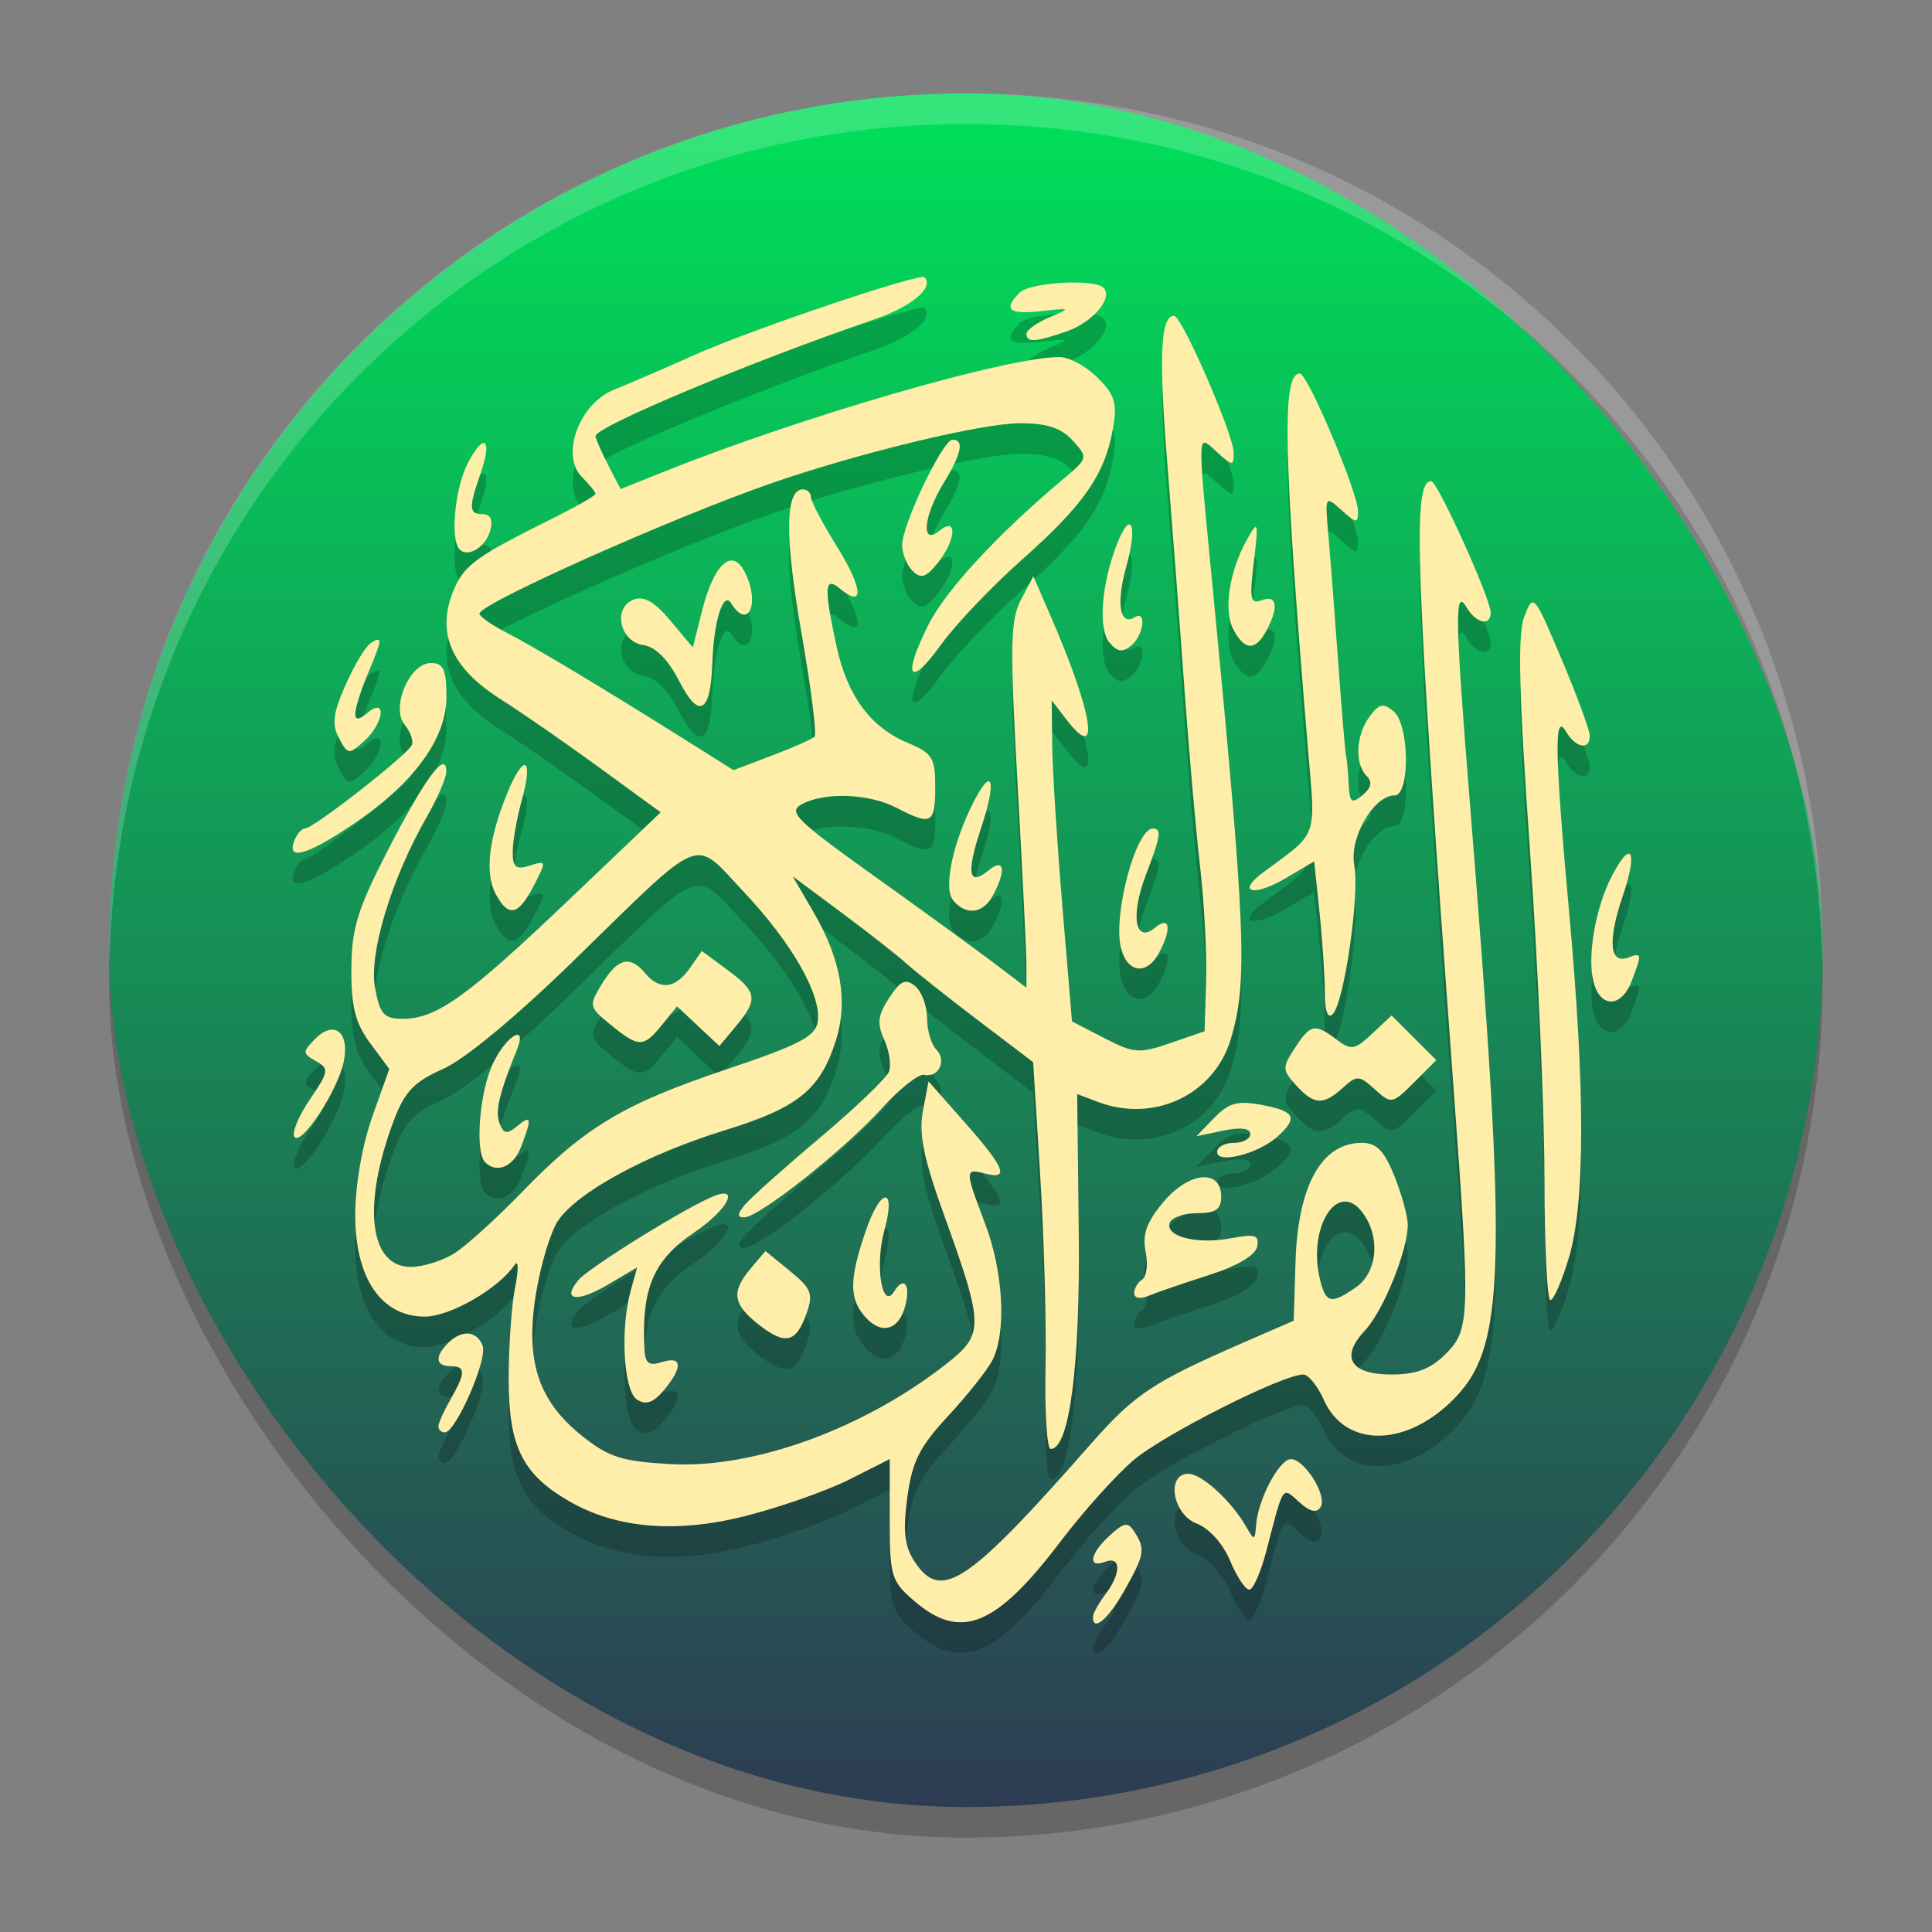 <?xml version="1.0" encoding="UTF-8" standalone="no"?>
<svg
   width="62"
   height="62"
   version="1"
   id="svg4"
   sodipodi:docname="Othman.svg"
   inkscape:version="1.4 (unknown)"
   xmlns:inkscape="http://www.inkscape.org/namespaces/inkscape"
   xmlns:sodipodi="http://sodipodi.sourceforge.net/DTD/sodipodi-0.dtd"
   xmlns:xlink="http://www.w3.org/1999/xlink"
   xmlns="http://www.w3.org/2000/svg"
   xmlns:svg="http://www.w3.org/2000/svg">
  <rect width="100%" height="100%" fill="#808080" stroke="none"/>
  <defs
     id="defs4">
    <linearGradient
       id="linearGradient4"
       inkscape:collect="always">
      <stop
         style="stop-color:#2d3c53;stop-opacity:1;"
         offset="0"
         id="stop4" />
      <stop
         style="stop-color:#00de59;stop-opacity:1;"
         offset="1"
         id="stop5" />
    </linearGradient>
    <linearGradient
       inkscape:collect="always"
       xlink:href="#linearGradient4"
       id="linearGradient5"
       x1="32"
       y1="60"
       x2="32"
       y2="5"
       gradientUnits="userSpaceOnUse" />
  </defs>
  <sodipodi:namedview
     id="namedview4"
     pagecolor="#ffffff"
     bordercolor="#000000"
     borderopacity="0.25"
     inkscape:showpageshadow="2"
     inkscape:pageopacity="0.0"
     inkscape:pagecheckerboard="0"
     inkscape:deskcolor="#d1d1d1"
     inkscape:zoom="5.6568543"
     inkscape:cx="48.348426"
     inkscape:cy="31.377863"
     inkscape:window-width="1920"
     inkscape:window-height="998"
     inkscape:window-x="0"
     inkscape:window-y="0"
     inkscape:window-maximized="1"
     inkscape:current-layer="svg4" />
  <g
     id="g4"
     transform="matrix(0.982,0,0,0.982,-0.429,-0.93)">
    <rect
       style="opacity:0.2"
       width="56"
       height="56"
       x="4"
       y="5"
       rx="28"
       ry="28"
       id="rect1" />
    <rect
       style="fill:url(#linearGradient5)"
       width="56"
       height="56"
       x="4"
       y="4"
       rx="28"
       ry="28"
       id="rect2" />
    <path
       style="opacity:0.2"
       d="M 30.326,54.277 C 29.561,53.62 29.513,53.464 29.513,51.604 v -1.975 l -1.312,0.663 c -0.722,0.365 -2.24,0.9 -3.374,1.19 -2.292,0.585 -4.262,0.418 -5.819,-0.492 -1.498,-0.876 -1.942,-1.774 -1.948,-3.935 -0.002,-1.07 0.091,-2.433 0.209,-3.028 0.119,-0.601 0.111,-0.931 -0.017,-0.742 -0.527,0.777 -2.11,1.688 -2.933,1.688 -1.418,0 -2.273,-1.247 -2.273,-3.314 0,-0.977 0.227,-2.289 0.556,-3.215 L 13.158,36.88 12.534,36.037 c -0.488,-0.659 -0.622,-1.188 -0.615,-2.425 0.008,-1.33 0.2,-1.953 1.209,-3.911 1.205,-2.339 1.9,-3.27 1.893,-2.535 -0.002,0.204 -0.289,0.869 -0.638,1.478 -1.156,2.018 -1.9,4.475 -1.691,5.587 0.164,0.872 0.291,1.01 0.922,1.009 1.09,-0.002 2.091,-0.72 5.409,-3.883 l 3.005,-2.864 -2.012,-1.467 c -1.106,-0.807 -2.553,-1.808 -3.214,-2.226 -1.668,-1.053 -2.147,-2.241 -1.488,-3.686 0.324,-0.71 0.773,-1.028 3.027,-2.147 0.856,-0.425 1.557,-0.821 1.557,-0.881 0,-0.06 -0.2,-0.308 -0.444,-0.551 -0.712,-0.711 -0.088,-2.4 1.054,-2.855 0.483,-0.193 1.647,-0.695 2.586,-1.117 1.851,-0.832 7.4,-2.707 7.554,-2.554 0.329,0.329 -0.41,0.952 -1.62,1.368 -4.077,1.399 -9.13,3.514 -9.13,3.822 0,0.08 0.185,0.502 0.41,0.938 l 0.41,0.792 1.418,-0.567 c 4.523,-1.81 11.205,-3.747 12.928,-3.747 0.311,0 0.87,0.304 1.242,0.676 0.572,0.571 0.649,0.833 0.496,1.69 -0.263,1.477 -0.957,2.472 -2.967,4.255 -0.983,0.872 -2.173,2.121 -2.643,2.775 -1.039,1.445 -1.28,1.081 -0.42,-0.637 0.568,-1.135 2.265,-2.97 4.423,-4.783 0.801,-0.673 0.804,-0.687 0.297,-1.247 -0.374,-0.413 -0.839,-0.566 -1.717,-0.566 -1.239,0 -5.188,0.949 -8.056,1.936 -3.217,1.107 -9.614,3.959 -9.614,4.286 0,0.091 0.396,0.37 0.88,0.619 0.923,0.475 3.124,1.795 5.823,3.491 l 1.599,1.005 1.253,-0.475 c 0.689,-0.261 1.317,-0.539 1.396,-0.618 0.079,-0.079 -0.115,-1.612 -0.43,-3.408 -0.547,-3.116 -0.532,-4.674 0.046,-4.674 0.146,0 0.266,0.114 0.266,0.252 0,0.139 0.385,0.87 0.855,1.625 0.847,1.36 0.896,2.031 0.1,1.372 -0.515,-0.426 -0.538,-0.073 -0.122,1.863 0.349,1.627 1.109,2.661 2.327,3.17 0.809,0.337 0.902,0.488 0.902,1.454 0,1.193 -0.127,1.261 -1.255,0.674 -0.904,-0.471 -2.345,-0.528 -3.101,-0.124 -0.471,0.252 -0.206,0.515 2.387,2.368 1.605,1.147 3.374,2.433 3.933,2.858 l 1.016,0.773 v -0.731 c 0,-0.402 -0.131,-3.083 -0.291,-5.957 -0.251,-4.504 -0.235,-5.332 0.113,-5.992 l 0.405,-0.766 0.586,1.352 c 1.367,3.154 1.614,4.783 0.509,3.348 l -0.497,-0.645 0.018,1.487 c 0.01,0.818 0.16,3.178 0.332,5.246 l 0.314,3.759 1.054,0.545 c 0.968,0.501 1.144,0.514 2.167,0.161 l 1.113,-0.384 0.05,-1.622 c 0.027,-0.892 -0.063,-2.595 -0.2,-3.785 -0.138,-1.189 -0.367,-3.805 -0.511,-5.812 -0.143,-2.007 -0.396,-5.325 -0.56,-7.374 -0.28,-3.482 -0.218,-4.799 0.225,-4.786 0.257,0.007 1.945,3.886 1.945,4.469 0,0.449 -0.03,0.448 -0.542,-0.014 -0.662,-0.598 -0.654,-0.848 -0.153,4.325 1.097,11.338 1.163,12.994 0.599,14.862 -0.548,1.816 -2.509,2.741 -4.339,2.046 l -0.678,-0.257 0.051,4.515 c 0.05,4.36 -0.303,7.083 -0.917,7.083 -0.122,0 -0.197,-1.186 -0.168,-2.636 0.029,-1.45 -0.05,-4.293 -0.176,-6.32 L 34.201,36.659 32.399,35.29 C 31.408,34.538 30.353,33.702 30.055,33.432 29.757,33.163 28.799,32.412 27.927,31.763 l -1.587,-1.18 0.687,1.18 c 0.898,1.544 1.133,2.917 0.72,4.204 -0.513,1.599 -1.236,2.181 -3.626,2.917 -2.551,0.786 -4.842,2.033 -5.457,2.969 -0.238,0.362 -0.558,1.425 -0.711,2.362 -0.358,2.189 0.06,3.494 1.489,4.643 0.882,0.709 1.303,0.845 2.913,0.935 2.712,0.153 6.309,-1.155 9.012,-3.278 1.236,-0.97 1.231,-1.231 -0.088,-4.887 -0.659,-1.826 -0.822,-2.629 -0.682,-3.37 l 0.183,-0.973 1.185,1.343 c 1.315,1.49 1.47,1.88 0.664,1.67 -0.669,-0.175 -0.669,-0.121 9.8e-5,1.636 0.601,1.579 0.705,3.572 0.233,4.475 -0.17,0.325 -0.821,1.143 -1.447,1.818 -0.932,1.005 -1.173,1.487 -1.329,2.663 -0.146,1.097 -0.09,1.589 0.235,2.084 0.87,1.325 1.722,0.757 5.774,-3.85 1.43,-1.626 2.022,-2.017 5.03,-3.326 l 1.59,-0.691 0.057,-1.892 c 0.076,-2.525 0.848,-3.92 2.169,-3.92 0.481,0 0.731,0.255 1.064,1.087 0.24,0.598 0.436,1.312 0.436,1.588 0,0.844 -0.799,2.817 -1.397,3.454 -0.822,0.873 -0.483,1.441 0.86,1.441 0.811,0 1.28,-0.176 1.769,-0.664 0.807,-0.805 0.818,-1.178 0.267,-8.663 -1.252,-17.001 -1.359,-19.882 -0.731,-19.864 0.208,0.006 1.942,3.839 1.942,4.292 0,0.46 -0.483,0.353 -0.791,-0.175 -0.391,-0.67 -0.374,0.378 0.101,6.27 1.264,15.68 1.191,17.975 -0.623,19.711 -1.555,1.487 -3.461,1.451 -4.139,-0.077 -0.202,-0.456 -0.506,-0.829 -0.674,-0.829 -0.677,0 -4.574,1.968 -5.552,2.804 -0.575,0.491 -1.642,1.681 -2.373,2.644 -2.109,2.781 -3.265,3.257 -4.771,1.964 z M 44.754,44.011 c 0.699,-0.489 0.8,-1.643 0.212,-2.434 -0.819,-1.101 -1.818,0.493 -1.386,2.211 0.19,0.755 0.365,0.788 1.174,0.222 z M 15.33,42.876 c 0.391,-0.259 1.37,-1.151 2.175,-1.983 2.046,-2.112 3.301,-2.866 6.654,-3.994 2.417,-0.813 2.932,-1.083 3.002,-1.57 0.124,-0.872 -0.847,-2.571 -2.429,-4.248 -1.673,-1.774 -1.223,-1.958 -5.567,2.278 -1.858,1.812 -3.546,3.21 -4.25,3.521 -0.942,0.416 -1.251,0.738 -1.603,1.668 -1.049,2.776 -0.814,4.804 0.555,4.801 0.413,-8.48e-4 1.071,-0.214 1.463,-0.473 z m 0.959,-2.949 c -0.338,-0.338 -0.182,-2.304 0.257,-3.226 0.441,-0.928 1.14,-1.326 0.783,-0.446 -0.579,1.426 -0.717,2.01 -0.567,2.399 0.135,0.35 0.243,0.369 0.569,0.099 0.473,-0.392 0.497,-0.278 0.139,0.661 -0.252,0.662 -0.795,0.898 -1.18,0.513 z m 4.1,-4.493 c -0.71,-0.583 -0.718,-0.618 -0.276,-1.342 0.51,-0.836 0.916,-0.933 1.411,-0.338 0.468,0.563 0.982,0.506 1.45,-0.161 l 0.398,-0.567 0.837,0.617 c 0.974,0.719 1.011,0.961 0.278,1.839 l -0.541,0.648 -0.692,-0.648 -0.692,-0.648 -0.494,0.608 c -0.606,0.746 -0.759,0.745 -1.678,-0.01 z m 15.768,19.339 c 0.005,-0.112 0.188,-0.439 0.406,-0.728 0.517,-0.682 0.512,-1.259 -0.009,-1.06 -0.587,0.225 -0.499,-0.275 0.152,-0.863 0.478,-0.432 0.594,-0.447 0.808,-0.109 0.358,0.565 0.327,0.739 -0.333,1.912 -0.534,0.949 -1.047,1.373 -1.025,0.848 z m 4.477,-1.826 c -0.23,-0.55 -0.686,-1.058 -1.087,-1.21 -0.791,-0.3 -1.012,-1.627 -0.272,-1.627 0.437,0 1.413,0.897 1.891,1.738 0.259,0.456 0.281,0.451 0.321,-0.078 0.058,-0.769 0.68,-2.002 1.076,-2.13 0.415,-0.135 1.273,1.164 1.029,1.557 -0.127,0.206 -0.346,0.155 -0.695,-0.16 -0.568,-0.513 -0.508,-0.601 -1.071,1.574 -0.183,0.706 -0.437,1.284 -0.564,1.284 -0.128,0 -0.411,-0.427 -0.629,-0.948 z M 14.764,48.554 c 0.005,-0.112 0.184,-0.507 0.397,-0.879 0.499,-0.871 0.499,-1.081 0,-1.081 -0.49,0 -0.524,-0.315 -0.081,-0.757 0.446,-0.445 0.939,-0.407 1.129,0.087 0.169,0.44 -0.876,2.833 -1.237,2.833 -0.119,0 -0.213,-0.091 -0.207,-0.203 z m 6.492,-0.869 c -0.443,-0.283 -0.558,-2.315 -0.202,-3.585 l 0.206,-0.736 -0.963,0.567 c -1.009,0.595 -1.516,0.517 -0.963,-0.147 0.349,-0.42 3.621,-2.445 4.462,-2.761 0.832,-0.313 0.388,0.483 -0.667,1.196 -1.332,0.9 -1.728,1.816 -1.634,3.785 0.024,0.499 0.141,0.591 0.572,0.455 0.668,-0.212 0.695,0.161 0.068,0.915 -0.343,0.412 -0.585,0.498 -0.878,0.312 z m 3.97,-2.455 c -0.845,-0.663 -0.9,-1.07 -0.249,-1.84 l 0.474,-0.56 0.801,0.653 c 0.7,0.571 0.769,0.746 0.542,1.387 -0.342,0.966 -0.694,1.047 -1.568,0.36 z m 3.5,-0.23 c -0.544,-0.6 -0.544,-1.225 8.4e-5,-2.819 0.498,-1.46 1.011,-1.472 0.608,-0.014 -0.311,1.125 -0.072,2.618 0.319,1.988 0.325,-0.525 0.55,-0.234 0.365,0.472 -0.206,0.786 -0.769,0.948 -1.291,0.373 z m 8.776,-0.794 c 0,-0.156 0.118,-0.356 0.262,-0.445 0.144,-0.089 0.194,-0.5 0.111,-0.913 -0.113,-0.564 0.033,-0.969 0.586,-1.626 0.835,-0.991 1.884,-1.086 1.884,-0.17 0,0.417 -0.181,0.541 -0.788,0.541 -0.433,0 -0.836,0.142 -0.895,0.315 -0.153,0.45 0.89,0.713 2,0.505 0.795,-0.149 0.933,-0.105 0.857,0.276 -0.056,0.28 -0.661,0.635 -1.58,0.929 -0.819,0.261 -1.703,0.565 -1.963,0.674 -0.276,0.116 -0.474,0.08 -0.474,-0.085 z M 50.908,40.445 c 0,-2.193 -0.215,-7.046 -0.478,-10.784 -0.359,-5.105 -0.404,-6.989 -0.179,-7.569 0.295,-0.762 0.312,-0.743 1.214,1.39 0.503,1.189 0.919,2.315 0.924,2.501 0.014,0.495 -0.462,0.412 -0.781,-0.135 -0.391,-0.67 -0.364,0.729 0.116,6.015 0.517,5.701 0.513,9.403 -0.013,11.17 -0.229,0.77 -0.503,1.401 -0.609,1.401 -0.106,8e-5 -0.193,-1.794 -0.193,-3.987 z m -26.127,0.871 c 0.189,-0.227 1.292,-1.212 2.452,-2.189 1.159,-0.977 2.174,-1.948 2.255,-2.158 0.081,-0.21 0.011,-0.68 -0.155,-1.044 -0.242,-0.531 -0.21,-0.801 0.161,-1.367 0.373,-0.569 0.538,-0.643 0.851,-0.383 0.213,0.177 0.388,0.647 0.388,1.045 0,0.398 0.136,0.859 0.301,1.025 0.354,0.353 0.074,0.936 -0.397,0.828 -0.179,-0.041 -0.805,0.455 -1.39,1.102 -1.221,1.349 -4.004,3.554 -4.485,3.554 -0.244,0 -0.239,-0.103 0.019,-0.413 z m 15.43,-1.72 c 0,-0.165 0.244,-0.3 0.542,-0.3 0.298,0 0.542,-0.131 0.542,-0.292 0,-0.187 -0.317,-0.226 -0.88,-0.109 l -0.88,0.183 0.584,-0.602 c 0.478,-0.493 0.761,-0.569 1.557,-0.42 1.089,0.204 1.192,0.418 0.499,1.041 -0.62,0.558 -1.963,0.898 -1.963,0.498 z M 10.055,39.091 c -0.084,-0.135 0.147,-0.686 0.513,-1.223 0.619,-0.909 0.632,-0.997 0.191,-1.246 -0.441,-0.25 -0.443,-0.3 -0.026,-0.722 0.623,-0.63 1.132,-0.234 0.939,0.732 -0.191,0.954 -1.405,2.801 -1.617,2.46 z M 42.79,37.41 c -0.453,-0.5 -0.455,-0.577 -0.036,-1.217 0.515,-0.785 0.649,-0.811 1.367,-0.269 0.472,0.356 0.589,0.336 1.158,-0.198 l 0.634,-0.594 0.731,0.73 0.731,0.73 -0.728,0.727 c -0.712,0.711 -0.741,0.716 -1.28,0.228 -0.515,-0.465 -0.585,-0.468 -1.047,-0.051 -0.643,0.581 -0.94,0.564 -1.53,-0.086 z m 0.942,-3.022 c 0,-0.528 -0.078,-1.71 -0.174,-2.626 l -0.174,-1.665 -0.943,0.555 c -1.031,0.608 -1.609,0.464 -0.739,-0.184 1.851,-1.377 1.729,-1.032 1.47,-4.149 -0.799,-9.622 -0.852,-12.165 -0.256,-12.165 0.255,0 1.899,3.893 1.899,4.496 0,0.413 -0.049,0.409 -0.542,-0.036 -0.536,-0.484 -0.54,-0.475 -0.425,0.837 0.064,0.729 0.209,2.603 0.322,4.165 0.113,1.561 0.228,2.93 0.256,3.041 0.028,0.112 0.066,0.522 0.084,0.912 0.029,0.607 0.094,0.659 0.452,0.363 0.29,-0.24 0.331,-0.432 0.135,-0.628 -0.397,-0.396 -0.351,-1.328 0.095,-1.937 0.31,-0.423 0.45,-0.454 0.788,-0.174 0.517,0.428 0.543,2.748 0.031,2.748 -0.682,0 -1.485,1.383 -1.318,2.272 0.182,0.971 -0.328,4.5 -0.705,4.878 -0.161,0.161 -0.256,-0.1 -0.256,-0.704 z m 8.777,-0.366 c -0.207,-0.825 0.069,-2.417 0.596,-3.436 0.645,-1.245 0.867,-0.849 0.361,0.645 -0.501,1.477 -0.43,2.242 0.186,2.006 0.442,-0.169 0.448,-0.126 0.107,0.769 -0.337,0.886 -1.029,0.894 -1.25,0.016 z M 37.07,32.933 c -0.27,-1.073 0.485,-3.91 1.041,-3.91 0.296,0 0.258,0.249 -0.234,1.535 -0.508,1.329 -0.344,2.245 0.307,1.706 0.49,-0.406 0.554,0.027 0.123,0.831 -0.394,0.734 -1.031,0.65 -1.236,-0.163 z M 16.63,31.148 c -0.359,-0.669 -0.215,-1.852 0.404,-3.331 0.542,-1.295 0.838,-1.096 0.449,0.302 -0.159,0.572 -0.29,1.321 -0.291,1.666 -8.51e-4,0.511 0.102,0.594 0.56,0.449 0.545,-0.173 0.549,-0.154 0.128,0.658 -0.509,0.983 -0.827,1.049 -1.251,0.258 z m 14.956,0.222 c -0.329,-0.396 -0.012,-1.898 0.686,-3.251 0.607,-1.178 0.737,-0.648 0.221,0.904 -0.491,1.477 -0.406,1.913 0.264,1.357 0.498,-0.412 0.566,0.014 0.132,0.823 -0.325,0.606 -0.879,0.677 -1.303,0.167 z M 10.052,29.428 c 0.086,-0.223 0.243,-0.406 0.35,-0.406 0.279,0 3.385,-2.43 3.497,-2.736 0.051,-0.141 -0.055,-0.434 -0.236,-0.652 -0.463,-0.557 0.155,-2.019 0.853,-2.019 0.415,0 0.509,0.204 0.509,1.11 0,1.374 -1.073,2.83 -3.08,4.179 -1.48,0.995 -2.145,1.179 -1.893,0.523 z m 1.462,-3.36 c -0.24,-0.448 -0.194,-0.813 0.219,-1.745 0.287,-0.648 0.658,-1.262 0.824,-1.364 0.392,-0.242 0.381,-0.141 -0.105,1.021 -0.223,0.534 -0.406,1.111 -0.406,1.283 0,0.225 0.113,0.218 0.406,-0.024 0.636,-0.527 0.528,0.346 -0.114,0.927 -0.496,0.448 -0.534,0.444 -0.824,-0.096 z m 11.124,-1.851 c -0.368,-0.72 -0.776,-1.133 -1.177,-1.19 -0.774,-0.11 -1.009,-1.221 -0.315,-1.487 0.333,-0.128 0.687,0.076 1.202,0.692 l 0.73,0.872 0.301,-1.193 c 0.383,-1.518 0.966,-2.07 1.377,-1.304 0.541,1.009 0.147,1.979 -0.427,1.052 -0.255,-0.412 -0.569,0.588 -0.614,1.957 -0.054,1.634 -0.438,1.848 -1.075,0.601 z m 14.052,-1.276 c -0.373,-0.448 -0.258,-1.915 0.25,-3.215 0.462,-1.179 0.684,-0.62 0.299,0.752 -0.334,1.191 -0.206,1.94 0.281,1.64 0.399,-0.246 0.293,0.587 -0.118,0.928 -0.282,0.233 -0.452,0.208 -0.712,-0.105 z m 4.053,-0.422 c -0.333,-0.621 -0.133,-1.919 0.455,-2.958 0.356,-0.629 0.371,-0.577 0.213,0.745 -0.147,1.229 -0.111,1.398 0.262,1.255 0.497,-0.19 0.561,0.228 0.151,0.992 -0.361,0.674 -0.709,0.663 -1.082,-0.034 z m -10.486,-1.917 c -0.186,-0.186 -0.339,-0.564 -0.339,-0.841 0,-0.669 1.325,-3.444 1.645,-3.444 0.391,0 0.299,0.449 -0.289,1.413 -0.668,1.094 -0.754,2.072 -0.136,1.561 0.596,-0.493 0.545,0.31 -0.068,1.065 -0.379,0.467 -0.542,0.517 -0.812,0.246 z M 15.457,19.903 c -0.315,-0.314 -0.156,-2.002 0.264,-2.813 0.538,-1.038 0.818,-0.813 0.418,0.335 -0.393,1.125 -0.381,1.325 0.079,1.325 0.243,0 0.331,0.189 0.244,0.522 -0.143,0.544 -0.725,0.91 -1.005,0.631 z m 18.524,-7.048 c 0,-0.12 0.335,-0.361 0.745,-0.536 0.725,-0.309 0.718,-0.315 -0.271,-0.204 -1.053,0.117 -1.247,-0.054 -0.691,-0.61 0.337,-0.336 2.434,-0.454 2.735,-0.154 0.327,0.327 -0.346,1.126 -1.199,1.423 -1.022,0.356 -1.319,0.374 -1.319,0.081 z"
       id="path2" />
    <path
       style="fill:#ffeeaa"
       d="M 30.326,53.277 C 29.561,52.62 29.513,52.464 29.513,50.604 v -1.975 l -1.312,0.663 c -0.722,0.365 -2.24,0.9 -3.374,1.19 -2.292,0.585 -4.262,0.418 -5.819,-0.492 -1.498,-0.876 -1.942,-1.774 -1.948,-3.935 -0.002,-1.07 0.091,-2.433 0.209,-3.028 0.119,-0.601 0.111,-0.931 -0.017,-0.742 -0.527,0.777 -2.11,1.688 -2.933,1.688 -1.418,0 -2.273,-1.247 -2.273,-3.314 0,-0.977 0.227,-2.289 0.556,-3.215 L 13.158,35.88 12.534,35.037 c -0.488,-0.659 -0.622,-1.188 -0.615,-2.425 0.008,-1.33 0.2,-1.953 1.209,-3.911 1.205,-2.339 1.9,-3.27 1.893,-2.535 -0.002,0.204 -0.289,0.869 -0.638,1.478 -1.156,2.018 -1.9,4.475 -1.691,5.587 0.164,0.872 0.291,1.01 0.922,1.009 1.09,-0.002 2.091,-0.72 5.409,-3.883 l 3.005,-2.864 -2.012,-1.467 c -1.106,-0.807 -2.553,-1.808 -3.214,-2.226 -1.668,-1.053 -2.147,-2.241 -1.488,-3.686 0.324,-0.71 0.773,-1.028 3.027,-2.147 0.856,-0.425 1.557,-0.821 1.557,-0.881 0,-0.06 -0.2,-0.308 -0.444,-0.551 -0.712,-0.711 -0.088,-2.4 1.054,-2.855 0.483,-0.193 1.647,-0.695 2.586,-1.117 1.851,-0.832 7.4,-2.707 7.554,-2.554 0.329,0.329 -0.41,0.952 -1.62,1.368 -4.077,1.399 -9.13,3.514 -9.13,3.822 0,0.08 0.185,0.502 0.41,0.938 l 0.41,0.792 1.418,-0.567 c 4.523,-1.81 11.205,-3.747 12.928,-3.747 0.311,0 0.87,0.304 1.242,0.676 0.572,0.571 0.649,0.833 0.496,1.69 -0.263,1.477 -0.957,2.472 -2.967,4.255 -0.983,0.872 -2.173,2.121 -2.643,2.775 -1.039,1.445 -1.28,1.081 -0.42,-0.637 0.568,-1.135 2.265,-2.97 4.423,-4.783 0.801,-0.673 0.804,-0.687 0.297,-1.247 -0.374,-0.413 -0.839,-0.566 -1.717,-0.566 -1.239,0 -5.188,0.949 -8.056,1.936 -3.217,1.107 -9.614,3.959 -9.614,4.286 0,0.091 0.396,0.37 0.88,0.619 0.923,0.475 3.124,1.795 5.823,3.491 l 1.599,1.005 1.253,-0.475 c 0.689,-0.261 1.317,-0.539 1.396,-0.618 0.079,-0.079 -0.115,-1.612 -0.43,-3.408 -0.547,-3.116 -0.532,-4.674 0.046,-4.674 0.146,0 0.266,0.114 0.266,0.252 0,0.139 0.385,0.87 0.855,1.625 0.847,1.36 0.896,2.031 0.1,1.372 -0.515,-0.426 -0.538,-0.073 -0.122,1.863 0.349,1.627 1.109,2.661 2.327,3.17 0.809,0.337 0.902,0.488 0.902,1.454 0,1.193 -0.127,1.261 -1.255,0.674 -0.904,-0.471 -2.345,-0.528 -3.101,-0.124 -0.471,0.252 -0.206,0.515 2.387,2.368 1.605,1.147 3.374,2.433 3.933,2.858 l 1.016,0.773 v -0.731 c 0,-0.402 -0.131,-3.083 -0.291,-5.957 -0.251,-4.504 -0.235,-5.332 0.113,-5.992 l 0.405,-0.766 0.586,1.352 c 1.367,3.154 1.614,4.783 0.509,3.348 l -0.497,-0.645 0.018,1.487 c 0.01,0.818 0.16,3.178 0.332,5.246 l 0.314,3.759 1.054,0.545 c 0.968,0.501 1.144,0.514 2.167,0.161 l 1.113,-0.384 0.05,-1.622 c 0.027,-0.892 -0.063,-2.595 -0.2,-3.785 -0.138,-1.189 -0.367,-3.805 -0.511,-5.812 -0.143,-2.007 -0.396,-5.325 -0.56,-7.374 -0.28,-3.482 -0.218,-4.799 0.225,-4.786 0.257,0.007 1.945,3.886 1.945,4.469 0,0.449 -0.03,0.448 -0.542,-0.014 -0.662,-0.598 -0.654,-0.848 -0.153,4.325 1.097,11.338 1.163,12.994 0.599,14.862 -0.548,1.816 -2.509,2.741 -4.339,2.046 l -0.678,-0.257 0.051,4.515 c 0.05,4.36 -0.303,7.083 -0.917,7.083 -0.122,0 -0.197,-1.186 -0.168,-2.636 0.029,-1.45 -0.05,-4.293 -0.176,-6.32 L 34.201,35.659 32.399,34.29 C 31.408,33.538 30.353,32.702 30.055,32.432 29.757,32.163 28.799,31.412 27.927,30.763 l -1.587,-1.18 0.687,1.18 c 0.898,1.544 1.133,2.917 0.72,4.204 -0.513,1.599 -1.236,2.181 -3.626,2.917 -2.551,0.786 -4.842,2.033 -5.457,2.969 -0.238,0.362 -0.558,1.425 -0.711,2.362 -0.358,2.189 0.06,3.494 1.489,4.643 0.882,0.709 1.303,0.845 2.913,0.935 2.712,0.153 6.309,-1.155 9.012,-3.278 1.236,-0.97 1.231,-1.231 -0.088,-4.887 -0.659,-1.826 -0.822,-2.629 -0.682,-3.37 l 0.183,-0.973 1.185,1.343 c 1.315,1.49 1.47,1.88 0.664,1.67 -0.669,-0.175 -0.669,-0.121 9.8e-5,1.636 0.601,1.579 0.705,3.572 0.233,4.475 -0.17,0.325 -0.821,1.143 -1.447,1.818 -0.932,1.005 -1.173,1.487 -1.329,2.663 -0.146,1.097 -0.09,1.589 0.235,2.084 0.87,1.325 1.722,0.757 5.774,-3.85 1.43,-1.626 2.022,-2.017 5.03,-3.326 l 1.59,-0.691 0.057,-1.892 c 0.076,-2.525 0.848,-3.92 2.169,-3.92 0.481,0 0.731,0.255 1.064,1.087 0.24,0.598 0.436,1.312 0.436,1.588 0,0.844 -0.799,2.817 -1.397,3.454 -0.822,0.873 -0.483,1.441 0.86,1.441 0.811,0 1.28,-0.176 1.769,-0.664 0.807,-0.805 0.818,-1.178 0.267,-8.663 -1.252,-17.001 -1.359,-19.882 -0.731,-19.864 0.208,0.006 1.942,3.839 1.942,4.292 0,0.46 -0.483,0.353 -0.791,-0.175 -0.391,-0.67 -0.374,0.378 0.101,6.27 1.264,15.68 1.191,17.975 -0.623,19.711 -1.555,1.487 -3.461,1.451 -4.139,-0.077 -0.202,-0.456 -0.506,-0.829 -0.674,-0.829 -0.677,0 -4.574,1.968 -5.552,2.804 -0.575,0.491 -1.642,1.681 -2.373,2.644 -2.109,2.781 -3.265,3.257 -4.771,1.964 z M 44.754,43.011 c 0.699,-0.489 0.8,-1.643 0.212,-2.434 -0.819,-1.101 -1.818,0.493 -1.386,2.211 0.19,0.755 0.365,0.788 1.174,0.222 z M 15.33,41.876 c 0.391,-0.259 1.37,-1.151 2.175,-1.983 2.046,-2.112 3.301,-2.866 6.654,-3.994 2.417,-0.813 2.932,-1.083 3.002,-1.57 0.124,-0.872 -0.847,-2.571 -2.429,-4.248 -1.673,-1.774 -1.223,-1.958 -5.567,2.278 -1.858,1.812 -3.546,3.21 -4.25,3.521 -0.942,0.416 -1.251,0.738 -1.603,1.668 -1.049,2.776 -0.814,4.804 0.555,4.801 0.413,-8.48e-4 1.071,-0.214 1.463,-0.473 z m 0.959,-2.949 c -0.338,-0.338 -0.182,-2.304 0.257,-3.226 0.441,-0.928 1.14,-1.326 0.783,-0.446 -0.579,1.426 -0.717,2.01 -0.567,2.399 0.135,0.35 0.243,0.369 0.569,0.099 0.473,-0.392 0.497,-0.278 0.139,0.661 -0.252,0.662 -0.795,0.898 -1.18,0.513 z m 4.1,-4.493 c -0.71,-0.583 -0.718,-0.618 -0.276,-1.342 0.51,-0.836 0.916,-0.933 1.411,-0.338 0.468,0.563 0.982,0.506 1.45,-0.161 l 0.398,-0.567 0.837,0.617 c 0.974,0.719 1.011,0.961 0.278,1.839 l -0.541,0.648 -0.692,-0.648 -0.692,-0.648 -0.494,0.608 c -0.606,0.746 -0.759,0.745 -1.678,-0.01 z m 15.768,19.339 c 0.005,-0.112 0.188,-0.439 0.406,-0.728 0.517,-0.682 0.512,-1.259 -0.009,-1.06 -0.587,0.225 -0.499,-0.275 0.152,-0.863 0.478,-0.432 0.594,-0.447 0.808,-0.109 0.358,0.565 0.327,0.739 -0.333,1.912 -0.534,0.949 -1.047,1.373 -1.025,0.848 z m 4.477,-1.826 c -0.23,-0.55 -0.686,-1.058 -1.087,-1.21 -0.791,-0.3 -1.012,-1.627 -0.272,-1.627 0.437,0 1.413,0.897 1.891,1.738 0.259,0.456 0.281,0.451 0.321,-0.078 0.058,-0.769 0.68,-2.002 1.076,-2.13 0.415,-0.135 1.273,1.164 1.029,1.557 -0.127,0.206 -0.346,0.155 -0.695,-0.16 -0.568,-0.513 -0.508,-0.601 -1.071,1.574 -0.183,0.706 -0.437,1.284 -0.564,1.284 -0.128,0 -0.411,-0.427 -0.629,-0.948 z M 14.764,47.554 c 0.005,-0.112 0.184,-0.507 0.397,-0.879 0.499,-0.871 0.499,-1.081 0,-1.081 -0.49,0 -0.524,-0.315 -0.081,-0.757 0.446,-0.445 0.939,-0.407 1.129,0.087 0.169,0.44 -0.876,2.833 -1.237,2.833 -0.119,0 -0.213,-0.091 -0.207,-0.203 z m 6.492,-0.869 c -0.443,-0.283 -0.558,-2.315 -0.202,-3.585 l 0.206,-0.736 -0.963,0.567 c -1.009,0.595 -1.516,0.517 -0.963,-0.147 0.349,-0.42 3.621,-2.445 4.462,-2.761 0.832,-0.313 0.388,0.483 -0.667,1.196 -1.332,0.9 -1.728,1.816 -1.634,3.785 0.024,0.499 0.141,0.591 0.572,0.455 0.668,-0.212 0.695,0.161 0.068,0.915 -0.343,0.412 -0.585,0.498 -0.878,0.312 z m 3.97,-2.455 c -0.845,-0.663 -0.9,-1.07 -0.249,-1.84 l 0.474,-0.56 0.801,0.653 c 0.7,0.571 0.769,0.746 0.542,1.387 -0.342,0.966 -0.694,1.047 -1.568,0.36 z m 3.5,-0.23 c -0.544,-0.6 -0.544,-1.225 8.4e-5,-2.819 0.498,-1.46 1.011,-1.472 0.608,-0.014 -0.311,1.125 -0.072,2.618 0.319,1.988 0.325,-0.525 0.55,-0.234 0.365,0.472 -0.206,0.786 -0.769,0.948 -1.291,0.373 z m 8.776,-0.794 c 0,-0.156 0.118,-0.356 0.262,-0.445 0.144,-0.089 0.194,-0.5 0.111,-0.913 -0.113,-0.564 0.033,-0.969 0.586,-1.626 0.835,-0.991 1.884,-1.086 1.884,-0.17 0,0.417 -0.181,0.541 -0.788,0.541 -0.433,0 -0.836,0.142 -0.895,0.315 -0.153,0.45 0.89,0.713 2,0.505 0.795,-0.149 0.933,-0.105 0.857,0.276 -0.056,0.28 -0.661,0.635 -1.58,0.929 -0.819,0.261 -1.703,0.565 -1.963,0.674 -0.276,0.116 -0.474,0.08 -0.474,-0.085 z M 50.908,39.445 c 0,-2.193 -0.215,-7.046 -0.478,-10.784 -0.359,-5.105 -0.404,-6.989 -0.179,-7.569 0.295,-0.762 0.312,-0.743 1.214,1.39 0.503,1.189 0.919,2.315 0.924,2.501 0.014,0.495 -0.462,0.412 -0.781,-0.135 -0.391,-0.67 -0.364,0.729 0.116,6.015 0.517,5.701 0.513,9.403 -0.013,11.17 -0.229,0.77 -0.503,1.401 -0.609,1.401 -0.106,8e-5 -0.193,-1.794 -0.193,-3.987 z m -26.127,0.871 c 0.189,-0.227 1.292,-1.212 2.452,-2.189 1.159,-0.977 2.174,-1.948 2.255,-2.158 0.081,-0.21 0.011,-0.68 -0.155,-1.044 -0.242,-0.531 -0.21,-0.801 0.161,-1.367 0.373,-0.569 0.538,-0.643 0.851,-0.383 0.213,0.177 0.388,0.647 0.388,1.045 0,0.398 0.136,0.859 0.301,1.025 0.354,0.353 0.074,0.936 -0.397,0.828 -0.179,-0.041 -0.805,0.455 -1.39,1.102 -1.221,1.349 -4.004,3.554 -4.485,3.554 -0.244,0 -0.239,-0.103 0.019,-0.413 z m 15.43,-1.72 c 0,-0.165 0.244,-0.3 0.542,-0.3 0.298,0 0.542,-0.131 0.542,-0.292 0,-0.187 -0.317,-0.226 -0.88,-0.109 l -0.88,0.183 0.584,-0.602 c 0.478,-0.493 0.761,-0.569 1.557,-0.42 1.089,0.204 1.192,0.418 0.499,1.041 -0.62,0.558 -1.963,0.898 -1.963,0.498 z M 10.055,38.091 c -0.084,-0.135 0.147,-0.686 0.513,-1.223 0.619,-0.909 0.632,-0.997 0.191,-1.246 -0.441,-0.25 -0.443,-0.3 -0.026,-0.722 0.623,-0.63 1.132,-0.234 0.939,0.732 -0.191,0.954 -1.405,2.801 -1.617,2.46 z M 42.79,36.41 c -0.453,-0.5 -0.455,-0.577 -0.036,-1.217 0.515,-0.785 0.649,-0.811 1.367,-0.269 0.472,0.356 0.589,0.336 1.158,-0.198 l 0.634,-0.594 0.731,0.73 0.731,0.73 -0.728,0.727 c -0.712,0.711 -0.741,0.716 -1.28,0.228 -0.515,-0.465 -0.585,-0.468 -1.047,-0.051 -0.643,0.581 -0.94,0.564 -1.53,-0.086 z m 0.942,-3.022 c 0,-0.528 -0.078,-1.71 -0.174,-2.626 l -0.174,-1.665 -0.943,0.555 c -1.031,0.608 -1.609,0.464 -0.739,-0.184 1.851,-1.377 1.729,-1.032 1.47,-4.149 -0.799,-9.622 -0.852,-12.165 -0.256,-12.165 0.255,0 1.899,3.893 1.899,4.496 0,0.413 -0.049,0.409 -0.542,-0.036 -0.536,-0.484 -0.54,-0.475 -0.425,0.837 0.064,0.729 0.209,2.603 0.322,4.165 0.113,1.561 0.228,2.93 0.256,3.041 0.028,0.112 0.066,0.522 0.084,0.912 0.029,0.607 0.094,0.659 0.452,0.363 0.29,-0.24 0.331,-0.432 0.135,-0.628 -0.397,-0.396 -0.351,-1.328 0.095,-1.937 0.31,-0.423 0.45,-0.454 0.788,-0.174 0.517,0.428 0.543,2.748 0.031,2.748 -0.682,0 -1.485,1.383 -1.318,2.272 0.182,0.971 -0.328,4.5 -0.705,4.878 -0.161,0.161 -0.256,-0.1 -0.256,-0.704 z m 8.777,-0.366 c -0.207,-0.825 0.069,-2.417 0.596,-3.436 0.645,-1.245 0.867,-0.849 0.361,0.645 -0.501,1.477 -0.43,2.242 0.186,2.006 0.442,-0.169 0.448,-0.126 0.107,0.769 -0.337,0.886 -1.029,0.894 -1.25,0.016 z M 37.07,31.933 c -0.27,-1.073 0.485,-3.91 1.041,-3.91 0.296,0 0.258,0.249 -0.234,1.535 -0.508,1.329 -0.344,2.245 0.307,1.706 0.49,-0.406 0.554,0.027 0.123,0.831 -0.394,0.734 -1.031,0.65 -1.236,-0.163 z M 16.63,30.148 c -0.359,-0.669 -0.215,-1.852 0.404,-3.331 0.542,-1.295 0.838,-1.096 0.449,0.302 -0.159,0.572 -0.29,1.321 -0.291,1.666 -8.51e-4,0.511 0.102,0.594 0.56,0.449 0.545,-0.173 0.549,-0.154 0.128,0.658 -0.509,0.983 -0.827,1.049 -1.251,0.258 z m 14.956,0.222 c -0.329,-0.396 -0.012,-1.898 0.686,-3.251 0.607,-1.178 0.737,-0.648 0.221,0.904 -0.491,1.477 -0.406,1.913 0.264,1.357 0.498,-0.412 0.566,0.014 0.132,0.823 -0.325,0.606 -0.879,0.677 -1.303,0.167 z M 10.052,28.428 c 0.086,-0.223 0.243,-0.406 0.35,-0.406 0.279,0 3.385,-2.43 3.497,-2.736 0.051,-0.141 -0.055,-0.434 -0.236,-0.652 -0.463,-0.557 0.155,-2.019 0.853,-2.019 0.415,0 0.509,0.204 0.509,1.11 0,1.374 -1.073,2.83 -3.08,4.179 -1.48,0.995 -2.145,1.179 -1.893,0.523 z m 1.462,-3.36 c -0.24,-0.448 -0.194,-0.813 0.219,-1.745 0.287,-0.648 0.658,-1.262 0.824,-1.364 0.392,-0.242 0.381,-0.141 -0.105,1.021 -0.223,0.534 -0.406,1.111 -0.406,1.283 0,0.225 0.113,0.218 0.406,-0.024 0.636,-0.527 0.528,0.346 -0.114,0.927 -0.496,0.448 -0.534,0.444 -0.824,-0.096 z m 11.124,-1.851 c -0.368,-0.72 -0.776,-1.133 -1.177,-1.19 -0.774,-0.11 -1.009,-1.221 -0.315,-1.487 0.333,-0.128 0.687,0.076 1.202,0.692 l 0.73,0.872 0.301,-1.193 c 0.383,-1.518 0.966,-2.07 1.377,-1.304 0.541,1.009 0.147,1.979 -0.427,1.052 -0.255,-0.412 -0.569,0.588 -0.614,1.957 -0.054,1.634 -0.438,1.848 -1.075,0.601 z m 14.052,-1.276 c -0.373,-0.448 -0.258,-1.915 0.25,-3.215 0.462,-1.179 0.684,-0.62 0.299,0.752 -0.334,1.191 -0.206,1.94 0.281,1.64 0.399,-0.246 0.293,0.587 -0.118,0.928 -0.282,0.233 -0.452,0.208 -0.712,-0.105 z m 4.053,-0.422 c -0.333,-0.621 -0.133,-1.919 0.455,-2.958 0.356,-0.629 0.371,-0.577 0.213,0.745 -0.147,1.229 -0.111,1.398 0.262,1.255 0.497,-0.19 0.561,0.228 0.151,0.992 -0.361,0.674 -0.709,0.663 -1.082,-0.034 z M 30.258,19.602 c -0.186,-0.186 -0.339,-0.564 -0.339,-0.841 0,-0.669 1.325,-3.444 1.645,-3.444 0.391,0 0.299,0.449 -0.289,1.413 -0.668,1.094 -0.754,2.072 -0.136,1.561 0.596,-0.493 0.545,0.31 -0.068,1.065 -0.379,0.467 -0.542,0.517 -0.812,0.246 z M 15.457,18.903 c -0.315,-0.314 -0.156,-2.002 0.264,-2.813 0.538,-1.038 0.818,-0.813 0.418,0.335 -0.393,1.125 -0.381,1.325 0.079,1.325 0.243,0 0.331,0.189 0.244,0.522 -0.143,0.544 -0.725,0.91 -1.005,0.631 z m 18.524,-7.048 c 0,-0.12 0.335,-0.361 0.745,-0.536 0.725,-0.309 0.718,-0.315 -0.271,-0.204 -1.053,0.117 -1.247,-0.054 -0.691,-0.61 0.337,-0.336 2.434,-0.454 2.735,-0.154 0.327,0.327 -0.346,1.126 -1.199,1.423 -1.022,0.356 -1.319,0.374 -1.319,0.081 z"
       id="path3" />
    <path
       style="opacity:0.2;fill:#ffffff"
       d="M 32,4 C 16.488,4 4,16.488 4,32 4,32.113 4.011,32.224 4.018,32.336 4.369,17.134 16.711,5 32,5 47.289,5 59.631,17.134 59.982,32.336 59.989,32.224 60,32.113 60,32 60,16.488 47.512,4 32,4 Z"
       id="path4" />
  </g>
</svg>
